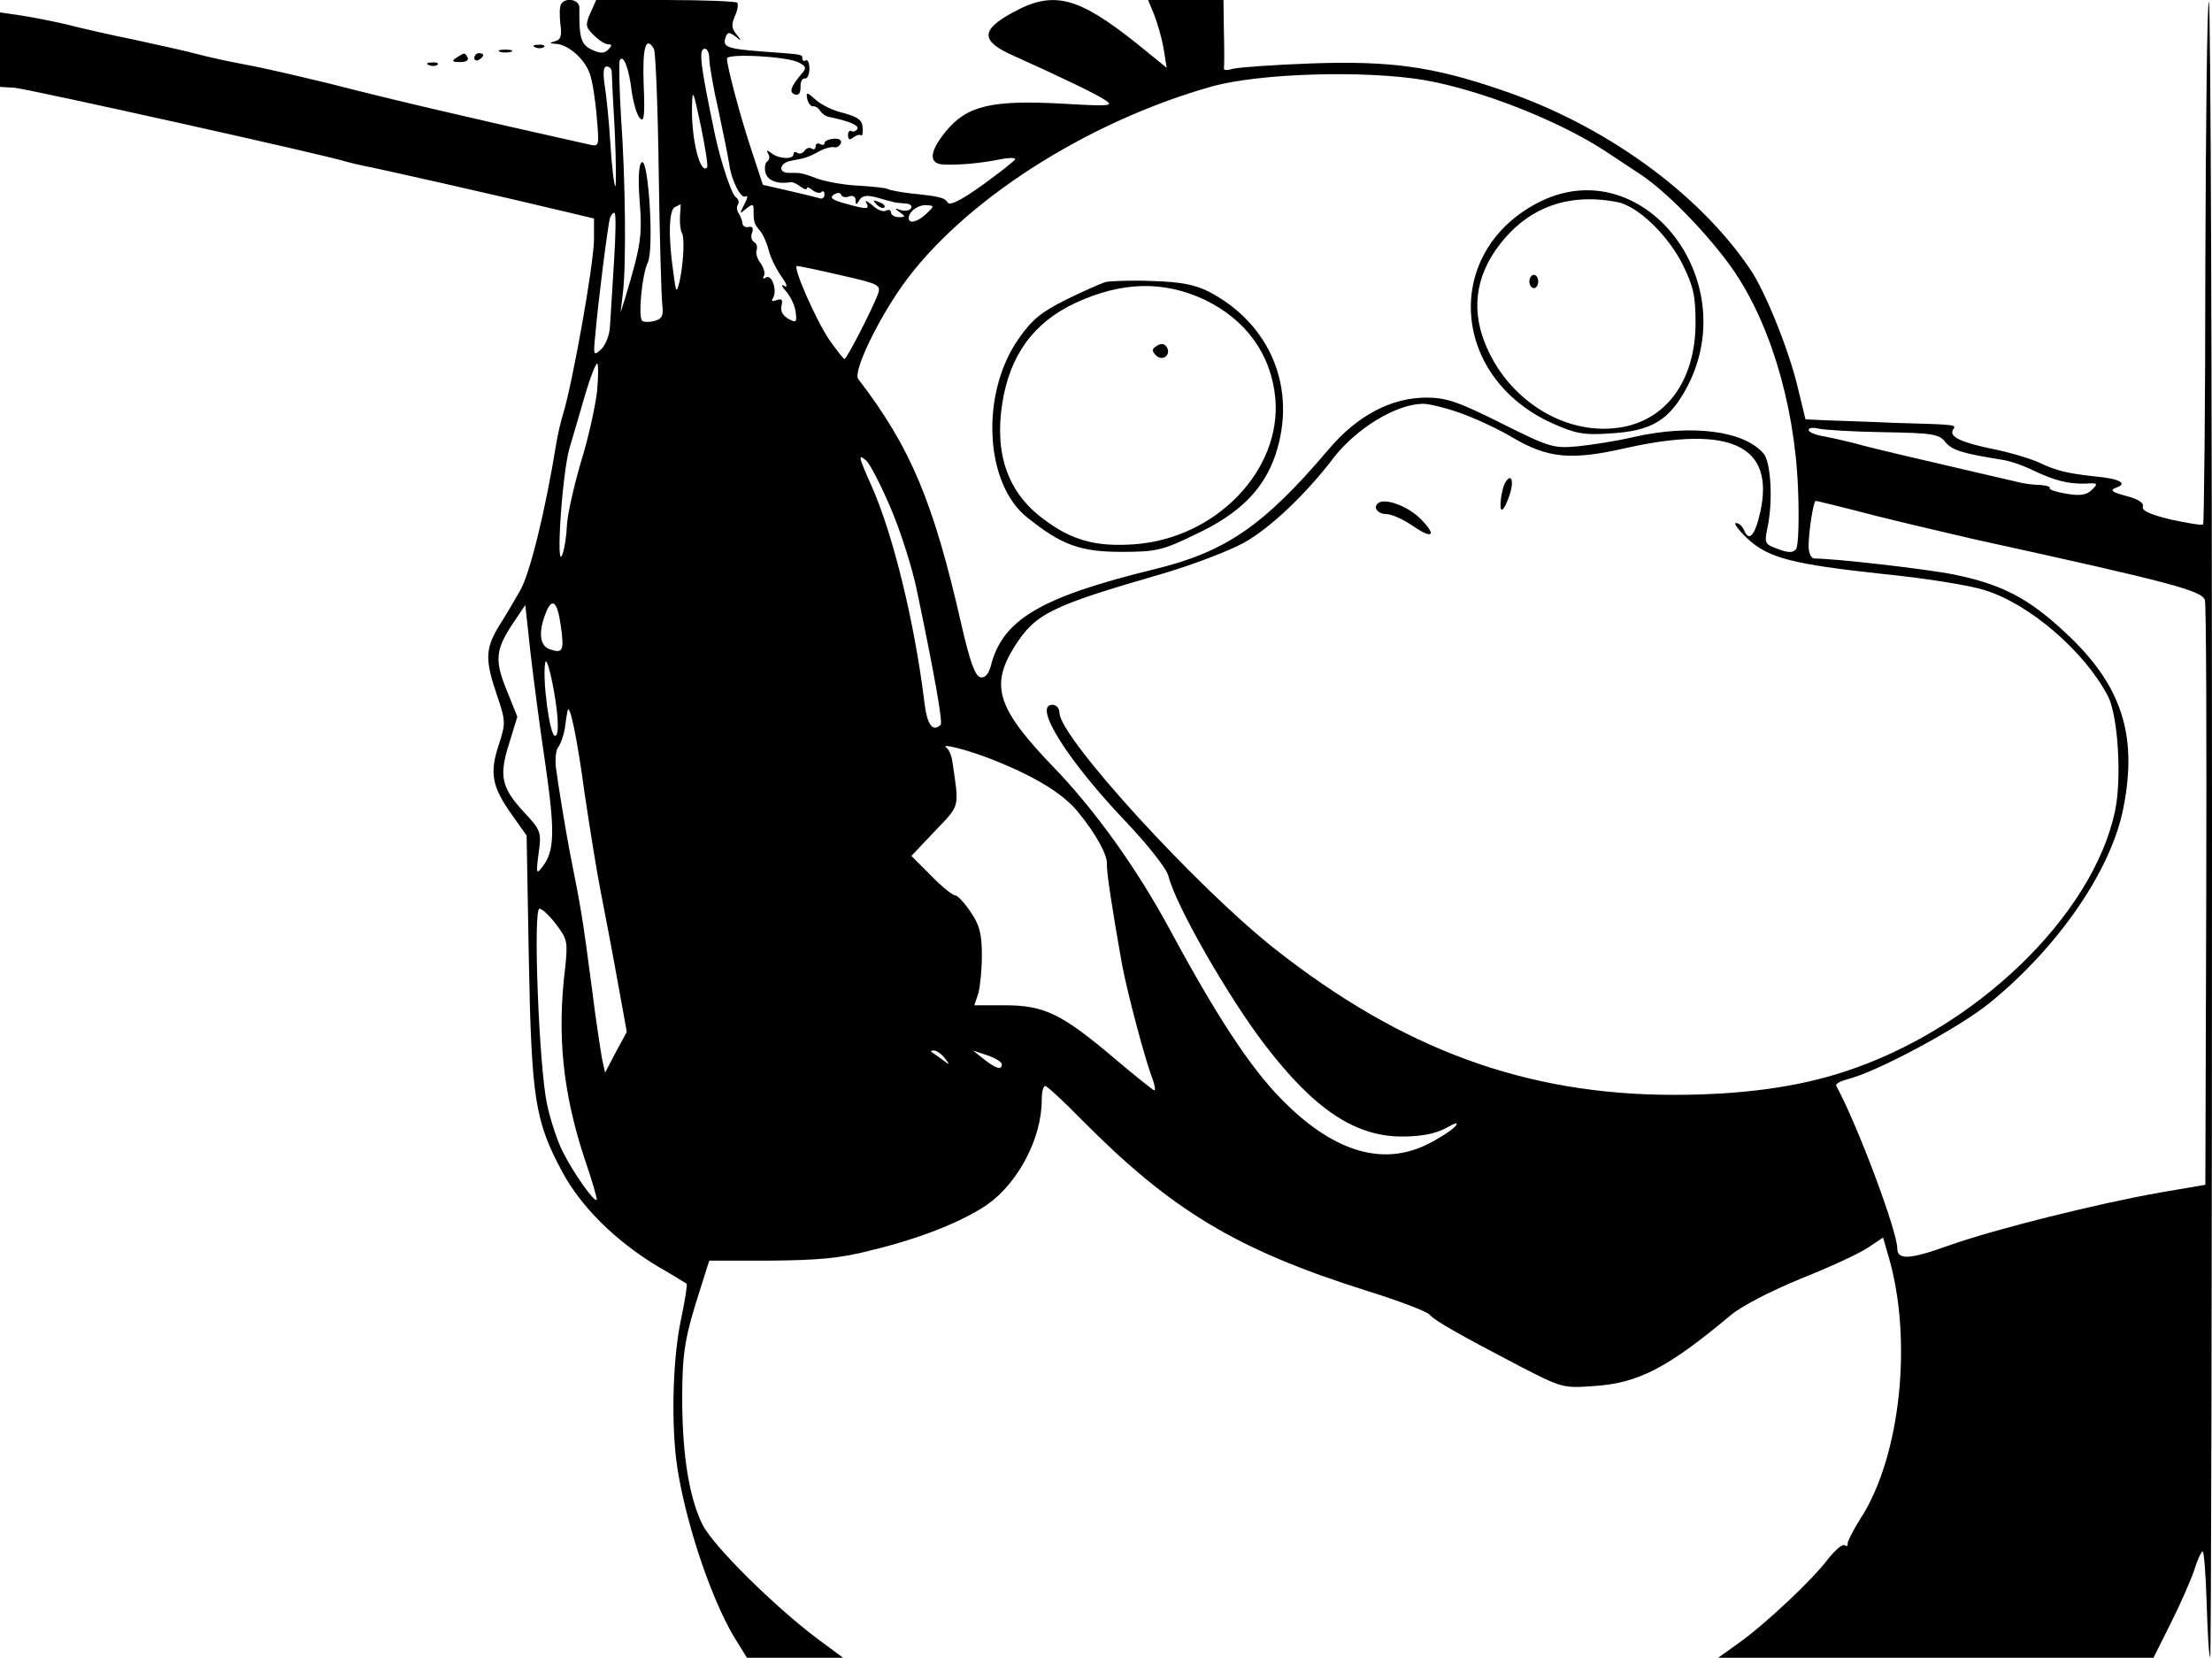 <?xml version="1.0" standalone="no"?>
<!DOCTYPE svg PUBLIC "-//W3C//DTD SVG 20010904//EN"
 "http://www.w3.org/TR/2001/REC-SVG-20010904/DTD/svg10.dtd">
<svg version="1.0" xmlns="http://www.w3.org/2000/svg"
 width="499pt" height="374pt" viewBox="0 0 499 374"
 preserveAspectRatio="xMidYMid meet">

<g transform="translate(0,374) scale(0.1,-0.1)"
fill="#000000" stroke="none">
<path d="M1266 3731 c-4 -5 -4 -25 -2 -44 4 -28 1 -37 -12 -40 -14 -4 -13 -5
3 -6 27 -2 63 -33 75 -66 6 -15 13 -59 16 -97 6 -69 6 -69 -17 -64 -273 61
-436 99 -584 137 -66 16 -151 36 -190 43 -38 7 -88 18 -110 24 -22 6 -85 20
-140 32 -55 11 -125 27 -155 35 -30 7 -76 16 -102 20 l-48 7 0 -84 0 -84 33
-2 c28 -2 717 -155 749 -167 7 -2 24 -6 38 -9 24 -4 316 -70 453 -103 l67 -16
0 -46 c0 -55 -48 -324 -70 -396 -5 -16 -12 -46 -15 -65 -25 -154 -60 -296 -82
-333 -13 -23 -35 -60 -49 -82 -29 -49 -30 -74 -3 -153 20 -59 20 -63 4 -113
-21 -63 -15 -94 29 -156 l34 -48 5 -280 c6 -315 14 -364 75 -478 43 -80 120
-156 214 -213 35 -20 65 -39 67 -40 2 -2 -4 -39 -13 -82 -17 -81 -22 -213 -11
-311 15 -125 75 -310 131 -404 l29 -47 109 0 108 0 -58 43 c-95 71 -234 208
-259 257 -30 60 -46 157 -46 285 0 105 6 139 42 251 l19 60 138 0 c107 1 157
5 226 23 113 27 209 66 264 104 70 50 122 150 122 235 0 17 3 32 8 32 4 0 41
-34 82 -76 202 -204 349 -293 640 -385 74 -23 140 -48 145 -55 11 -13 65 -44
205 -117 93 -48 97 -49 165 -44 100 6 167 41 307 158 25 22 92 56 162 85 66
26 134 58 151 70 l33 22 11 -38 c57 -189 29 -456 -62 -596 -17 -27 -30 -53
-29 -57 1 -5 -2 -6 -7 -3 -5 3 -21 -11 -37 -31 -36 -48 -144 -149 -202 -190
l-46 -33 491 0 491 0 39 78 c21 42 45 96 53 120 7 23 16 42 19 42 3 0 7 -53 9
-117 2 -65 5 -120 8 -122 2 -2 4 839 4 1869 0 1030 -3 1870 -7 1866 -4 -3 -7
-269 -8 -591 0 -321 -3 -586 -5 -588 -3 -3 -35 3 -73 11 -46 11 -66 20 -63 29
3 8 -10 17 -37 24 -34 9 -38 13 -23 19 27 9 8 20 -46 25 -65 7 -89 13 -127 31
-19 9 -66 23 -105 31 -73 15 -100 28 -90 44 7 11 12 11 -131 15 -66 3 -139 5
-161 6 l-41 2 -17 70 c-20 86 -74 219 -108 269 -118 174 -331 327 -564 405
-152 52 -248 65 -424 59 -85 -3 -165 -9 -178 -12 -13 -4 -22 -4 -21 1 1 5 1
42 0 82 l-1 72 -85 0 -85 0 14 -34 c7 -18 17 -52 21 -76 l7 -43 -69 56 c-132
105 -187 119 -278 69 -74 -40 -73 -65 2 -98 111 -50 188 -87 208 -101 18 -12
6 -13 -95 -7 -163 9 -218 -4 -266 -62 -37 -45 -40 -73 -7 -75 35 -2 88 3 126
11 20 4 37 5 37 1 0 -3 -33 -29 -73 -58 -46 -33 -74 -48 -79 -40 -7 11 -17 14
-86 21 -23 3 -46 7 -50 10 -4 2 -32 5 -62 7 -30 1 -72 8 -93 15 -41 15 -39 14
-68 14 -24 0 -21 22 4 27 34 6 42 9 64 21 12 7 27 11 34 10 6 -2 13 2 16 9 2
7 -4 11 -16 10 -12 -1 -21 -5 -21 -10 0 -4 -4 -5 -10 -2 -5 3 -10 1 -10 -5 0
-6 -4 -9 -9 -5 -5 3 -12 1 -16 -5 -4 -6 -11 -8 -16 -5 -5 4 -9 2 -9 -3 0 -12
-32 -11 -49 2 -11 8 -13 8 -8 -1 4 -6 3 -14 -2 -17 -5 -3 -7 -15 -4 -26 5 -18
28 -26 57 -21 4 1 14 -4 22 -10 8 -6 14 -8 14 -4 0 4 6 2 13 -4 8 -6 17 -8 20
-4 4 3 7 1 7 -6 0 -7 -6 -11 -12 -8 -7 2 -39 10 -70 17 l-57 13 -25 76 c-26
78 -56 191 -56 209 0 12 135 5 162 -9 17 -9 18 -13 5 -27 -24 -29 -27 -40 -14
-45 9 -3 13 3 13 17 -1 11 4 20 10 19 5 -1 10 9 10 22 0 13 -4 21 -8 19 -4 -3
-8 -1 -8 4 0 10 1 9 -93 16 -77 6 -88 10 -80 32 4 12 8 12 22 2 14 -12 15 -11
2 5 -11 13 -11 23 -3 41 6 13 8 27 5 30 -4 3 -76 6 -162 6 l-156 0 -13 -29
c-12 -27 -11 -32 7 -50 12 -12 26 -21 33 -21 9 0 9 -3 0 -12 -9 -9 -18 -9 -37
0 -24 11 -29 26 -28 95 0 18 -31 24 -41 8z m209 -101 c4 -6 9 -131 11 -278 2
-147 6 -281 8 -299 3 -25 0 -32 -17 -37 -11 -3 -24 -3 -28 0 -10 6 -1 104 12
131 15 28 2 236 -13 227 -7 -4 -9 -36 -5 -88 6 -78 3 -99 -32 -216 l-11 -35 5
43 c8 62 6 256 -4 397 -4 66 -5 124 -3 129 8 15 21 -18 27 -70 4 -27 12 -55
19 -61 9 -10 11 7 8 77 -3 84 5 110 23 80z m125 -22 c0 -13 9 -66 21 -118 11
-52 22 -106 24 -120 5 -38 27 -80 37 -73 6 3 4 -5 -3 -18 -11 -22 -11 -23 4
-10 15 12 17 11 17 -3 0 -27 1 -31 14 -46 7 -8 16 -28 20 -44 4 -17 17 -43 29
-60 12 -17 15 -26 6 -21 -8 5 -6 -1 5 -13 10 -12 20 -33 21 -47 3 -22 1 -24
-17 -14 -12 7 -18 18 -15 29 3 14 1 17 -11 13 -10 -4 -13 -2 -8 5 10 17 -3 54
-16 46 -6 -4 -8 -3 -5 3 4 6 0 18 -7 29 -8 10 -12 24 -9 30 2 7 0 15 -6 18 -6
4 -8 13 -4 22 3 9 0 14 -8 12 -7 -2 -13 2 -14 7 0 6 -4 16 -8 23 -5 6 -6 16
-2 21 3 5 1 12 -5 16 -9 5 -33 77 -46 136 -34 162 -39 199 -24 199 6 0 10 -10
10 -22z m-220 -30 c0 -7 3 -69 7 -138 3 -69 3 -123 1 -120 -3 3 -8 46 -11 95
-3 50 -9 109 -13 133 -4 28 -3 42 5 42 6 0 11 -6 11 -12z m1835 -19 c129 -23
306 -93 411 -163 21 -14 56 -37 77 -51 55 -37 138 -121 194 -196 91 -121 151
-314 159 -509 3 -69 1 -131 -4 -138 -6 -9 -16 -10 -40 -1 -31 11 -32 13 -25
48 13 58 8 147 -8 167 -43 52 -162 68 -294 38 -38 -9 -96 -18 -127 -21 -53 -5
-63 -2 -171 52 -96 48 -124 58 -169 58 -79 0 -156 -40 -221 -117 -146 -172
-232 -231 -392 -270 -258 -63 -344 -114 -370 -219 -5 -18 -13 -27 -23 -25 -12
2 -24 35 -43 118 -63 277 -114 400 -233 555 -12 16 42 129 99 210 135 190 415
370 699 450 108 30 347 37 481 14z m-1620 -197 c-15 -16 -35 61 -34 133 1 47
2 45 20 -39 10 -49 17 -92 14 -94z m321 -65 c8 3 14 -1 14 -8 0 -12 2 -12 9 0
6 10 17 11 37 6 16 -5 32 -9 37 -10 4 -2 16 -3 28 -4 11 0 18 -5 14 -11 -3 -5
-13 -7 -23 -4 -14 5 -15 4 -2 -5 13 -9 13 -11 -2 -11 -10 0 -18 5 -18 11 0 5
-5 7 -11 4 -5 -4 -20 1 -31 12 -12 10 -18 12 -14 6 9 -16 2 -16 -48 -2 -29 8
-35 13 -25 20 8 5 15 5 17 -1 2 -5 10 -6 18 -3z m-382 -44 c-1 -16 1 -32 4
-38 7 -11 4 -67 -5 -110 -7 -28 -8 -26 -14 20 -12 82 -10 143 4 148 6 3 12 6
12 6 1 1 0 -11 -1 -26z m556 5 c-20 -19 -40 -24 -40 -10 0 15 22 31 41 29 17
-1 17 -2 -1 -19z m-705 -110 c-4 -62 -8 -127 -9 -145 -1 -18 -9 -40 -19 -50
-18 -17 -19 -16 -14 32 5 63 28 246 33 263 2 6 6 12 10 12 4 0 3 -51 -1 -112z
m512 -29 c88 -20 91 -22 83 -44 -14 -36 -70 -145 -75 -145 -2 0 -17 19 -34 43
-31 46 -84 167 -73 167 4 0 48 -9 99 -21z m-550 -261 c-4 -35 -20 -108 -37
-162 -16 -55 -30 -118 -31 -140 -1 -23 -5 -52 -10 -66 -16 -46 -1 183 16 240
9 30 25 85 36 123 11 37 23 67 26 67 3 0 3 -28 0 -62z m1942 -48 c33 -11 88
-36 123 -57 80 -47 132 -52 255 -24 237 53 337 6 304 -144 -12 -54 -26 -69
-37 -40 -4 8 -11 15 -18 15 -6 0 6 -16 26 -35 47 -44 102 -58 307 -80 90 -9
192 -25 227 -36 102 -31 226 -138 279 -239 23 -44 32 -186 16 -261 -51 -237
-317 -492 -611 -587 -107 -35 -233 -52 -384 -52 -333 0 -612 102 -901 330
-177 140 -485 477 -485 532 0 10 -7 18 -16 18 -45 0 35 -127 167 -265 50 -53
91 -105 95 -122 16 -65 135 -273 218 -381 111 -145 204 -207 311 -206 39 0 72
6 95 18 25 14 31 15 23 5 -7 -8 -34 -26 -60 -39 -103 -53 -216 -19 -333 101
-69 70 -146 187 -251 382 -74 137 -169 270 -263 367 -127 132 -143 183 -87
272 47 74 82 91 331 163 69 20 152 52 185 70 60 33 142 111 204 193 51 65 138
119 199 121 12 1 49 -8 81 -19z m960 -45 c111 -2 126 -4 140 -23 15 -18 39
-25 126 -39 17 -2 49 -13 71 -24 51 -24 80 -31 119 -30 27 2 29 0 14 -14 -12
-12 -26 -14 -57 -9 -23 4 -40 9 -38 13 2 3 -8 6 -22 7 -15 0 -38 3 -52 7 -14
3 -85 20 -159 37 -74 17 -158 37 -185 44 -28 8 -68 17 -88 21 -21 3 -38 10
-38 15 0 5 10 6 23 3 12 -3 78 -7 146 -8z m-2241 -168 c22 -51 50 -137 61
-192 40 -191 58 -295 53 -300 -18 -18 -31 0 -37 53 -22 178 -70 376 -119 486
-30 67 -31 73 -12 57 8 -7 32 -53 54 -104z m2225 -21 c72 -18 175 -42 227 -54
443 -97 508 -115 514 -136 3 -12 4 -313 3 -670 l-2 -649 -100 -17 c-137 -24
-372 -82 -479 -120 -89 -32 -116 -33 -116 -6 0 38 -89 277 -138 367 -1 4 10
10 25 14 66 16 252 116 321 172 155 126 275 300 302 440 33 165 -4 278 -130
395 -83 78 -144 110 -253 132 -59 12 -267 36 -314 36 -7 0 -13 12 -13 28 0 33
11 102 16 102 3 0 64 -15 137 -34z m-2968 -247 c8 -57 5 -64 -24 -54 -23 7
-27 37 -11 79 15 40 27 31 35 -25z m-34 -318 c21 -147 20 -191 -7 -226 -14
-19 -15 -16 -9 30 7 48 5 52 -34 94 -50 54 -56 81 -32 155 l18 59 -24 60 c-28
68 -25 92 15 152 l27 40 12 -110 c7 -60 22 -175 34 -254z m25 127 c4 -38 3
-58 -4 -58 -12 0 -29 129 -22 165 3 18 19 -48 26 -107z m63 -189 c12 -81 28
-180 36 -220 8 -41 25 -129 37 -196 l22 -121 -25 -46 -24 -46 -7 32 c-3 18
-14 87 -22 153 -23 173 -23 173 -51 315 -7 36 -26 149 -31 189 -2 18 0 39 5
45 5 6 12 25 15 41 2 17 5 35 6 40 4 25 21 -53 39 -186z m913 80 c100 -39 165
-78 200 -121 41 -50 67 -98 65 -118 -1 -15 12 -102 34 -225 12 -64 52 -216 69
-259 5 -14 7 -26 4 -26 -2 0 -44 33 -92 74 -116 98 -156 118 -244 118 l-70 0
9 27 c4 14 8 53 8 86 0 47 -5 68 -25 97 -14 21 -30 38 -35 38 -6 0 -31 20 -55
45 l-44 44 53 56 c58 61 55 50 39 160 -2 11 -7 24 -13 28 -15 11 42 -3 97 -24z
m-977 -375 c25 -33 26 -39 20 -97 -19 -154 -5 -283 44 -432 17 -49 29 -91 27
-92 -5 -6 -52 60 -75 106 -13 24 -29 73 -37 110 -18 83 -32 441 -17 441 6 0
23 -16 38 -36z m876 -301 c13 -17 13 -17 -6 -3 -11 8 -22 16 -24 17 -2 2 0 3
6 3 6 0 17 -8 24 -17z m129 -14 c0 -14 -13 -10 -40 11 l-25 20 33 -11 c17 -6
32 -15 32 -20z"/>
<path d="M3476 3286 c-222 -109 -207 -396 26 -501 51 -23 71 -27 127 -23 98 5
138 30 179 109 123 242 -103 526 -332 415z m173 -2 c46 -9 114 -75 147 -141
24 -49 29 -70 29 -133 -1 -130 -67 -220 -174 -235 -129 -18 -262 72 -307 207
-27 83 -6 162 63 234 63 64 145 87 242 68z"/>
<path d="M3450 3105 c0 -8 5 -15 10 -15 6 0 10 7 10 15 0 8 -4 15 -10 15 -5 0
-10 -7 -10 -15z"/>
<path d="M2495 3104 c-11 -3 -51 -21 -90 -40 -56 -28 -77 -45 -107 -88 -87
-124 -77 -328 20 -404 77 -62 120 -77 212 -77 78 0 92 3 168 40 98 46 152 100
179 178 50 149 -10 296 -150 369 -32 16 -63 22 -127 24 -47 2 -94 0 -105 -2z
m222 -40 c94 -45 151 -124 160 -223 14 -162 -134 -316 -319 -329 -86 -6 -141
9 -204 57 -80 59 -111 146 -93 261 17 109 71 183 166 227 104 48 198 50 290 7z"/>
<path d="M2610 2960 c-12 -7 -12 -12 -2 -22 14 -14 35 1 24 19 -5 8 -13 9 -22
3z"/>
<path d="M1977 3279 c7 -7 15 -10 18 -7 3 3 -2 9 -12 12 -14 6 -15 5 -6 -5z"/>
<path d="M3396 2652 c-9 -15 -15 -62 -8 -62 4 0 12 16 18 35 10 31 3 48 -10
27z"/>
<path d="M3108 2604 c-11 -10 1 -24 21 -24 10 0 35 -11 56 -25 47 -33 58 -24
19 15 -29 29 -82 48 -96 34z"/>
<path d="M1208 3633 c7 -3 16 -2 19 1 4 3 -2 6 -13 5 -11 0 -14 -3 -6 -6z"/>
<path d="M1128 3623 c6 -2 18 -2 25 0 6 3 1 5 -13 5 -14 0 -19 -2 -12 -5z"/>
<path d="M1030 3610 c-12 -8 -10 -10 8 -10 13 0 20 4 17 10 -7 12 -6 12 -25 0z"/>
<path d="M1070 3609 c0 -5 5 -7 10 -4 6 3 10 8 10 11 0 2 -4 4 -10 4 -5 0 -10
-5 -10 -11z"/>
<path d="M968 3593 c7 -3 16 -2 19 1 4 3 -2 6 -13 5 -11 0 -14 -3 -6 -6z"/>
<path d="M1821 3517 c2 -10 8 -17 13 -17 5 1 12 -3 16 -10 4 -6 13 -13 21 -14
44 -9 68 -19 63 -27 -3 -5 -9 -7 -13 -5 -4 3 -8 -1 -8 -9 0 -10 4 -12 12 -5 7
5 14 7 17 5 3 -3 5 4 4 17 -1 17 -10 24 -43 33 -23 5 -51 19 -63 30 -20 18
-22 18 -19 2z"/>
</g>
</svg>
